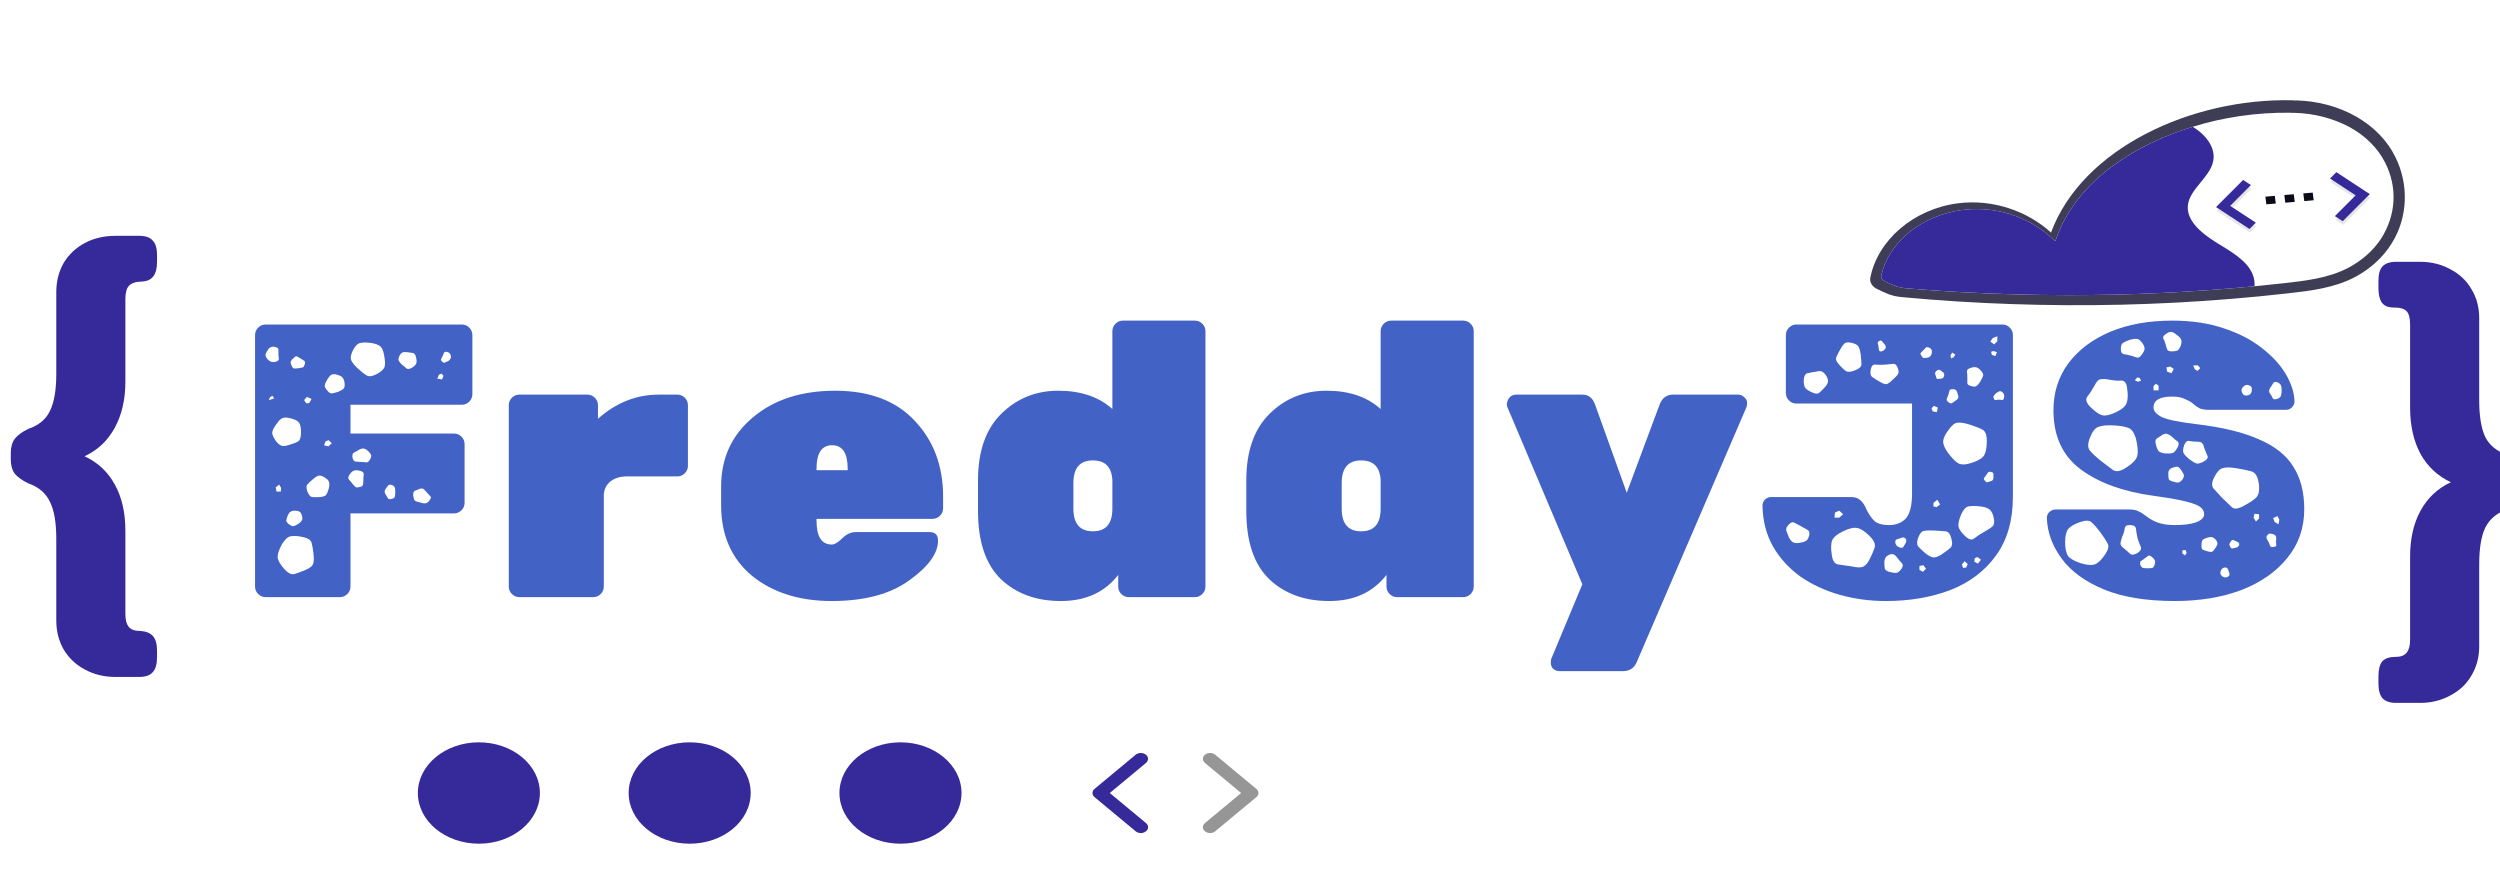 <svg width="113" height="40" viewBox="0 0 113 40" fill="none" xmlns="http://www.w3.org/2000/svg">
<g clip-path="url(#clip0_715_4148)">
<path d="M5.225 30.598C4.707 30.598 4.245 30.486 3.839 30.263C3.432 30.049 3.113 29.748 2.879 29.36C2.656 28.972 2.544 28.531 2.544 28.036V24.348C2.544 23.613 2.447 23.056 2.254 22.677C2.072 22.289 1.747 22.012 1.28 21.848C1.005 21.715 0.802 21.571 0.67 21.414C0.548 21.249 0.487 21.031 0.487 20.758V20.486C0.487 20.214 0.548 19.995 0.67 19.83C0.802 19.665 1.005 19.517 1.28 19.385C1.747 19.228 2.072 18.96 2.254 18.58C2.447 18.192 2.544 17.635 2.544 16.909V13.209C2.544 12.714 2.656 12.272 2.879 11.884C3.113 11.497 3.432 11.195 3.839 10.981C4.245 10.766 4.707 10.659 5.225 10.659H6.291C6.575 10.659 6.779 10.729 6.9 10.87C7.032 11.002 7.098 11.22 7.098 11.525V11.835C7.098 12.124 7.043 12.342 6.931 12.491C6.819 12.639 6.641 12.718 6.398 12.726H6.443C6.159 12.726 5.956 12.788 5.834 12.912C5.722 13.027 5.667 13.225 5.667 13.506V17.256C5.667 18.064 5.504 18.762 5.179 19.348C4.864 19.925 4.412 20.35 3.823 20.622C4.423 20.903 4.88 21.332 5.194 21.909C5.509 22.479 5.667 23.172 5.667 23.989V27.739C5.667 28.011 5.717 28.209 5.819 28.333C5.92 28.456 6.083 28.518 6.306 28.518H6.337C6.601 28.535 6.794 28.613 6.916 28.754C7.037 28.894 7.098 29.113 7.098 29.41V29.707C7.098 30.02 7.032 30.247 6.9 30.387C6.779 30.527 6.575 30.598 6.291 30.598H5.225Z" fill="#362999"/>
<path d="M108.313 31.771C108.028 31.771 107.82 31.701 107.688 31.561C107.566 31.421 107.505 31.194 107.505 30.88V30.583C107.505 30.269 107.561 30.042 107.673 29.902C107.795 29.762 107.993 29.692 108.267 29.692H108.282C108.516 29.692 108.683 29.626 108.785 29.494C108.886 29.37 108.937 29.176 108.937 28.912V25.162C108.937 24.345 109.095 23.652 109.409 23.083C109.724 22.505 110.181 22.076 110.78 21.796C110.191 21.523 109.734 21.099 109.409 20.521C109.095 19.935 108.937 19.238 108.937 18.429V14.679C108.937 14.39 108.886 14.188 108.785 14.073C108.683 13.957 108.49 13.899 108.206 13.899H108.176C107.942 13.899 107.769 13.825 107.658 13.677C107.556 13.528 107.505 13.305 107.505 13.008V12.699C107.505 12.394 107.566 12.175 107.688 12.043C107.82 11.903 108.028 11.833 108.313 11.833H109.379C109.887 11.833 110.344 11.944 110.75 12.167C111.166 12.381 111.486 12.682 111.709 13.07C111.943 13.45 112.06 13.887 112.06 14.382V18.083C112.06 18.809 112.151 19.366 112.334 19.754C112.527 20.133 112.857 20.401 113.324 20.558C113.598 20.69 113.796 20.839 113.918 21.003C114.05 21.169 114.116 21.387 114.116 21.66V21.932C114.116 22.204 114.05 22.423 113.918 22.588C113.796 22.744 113.598 22.889 113.324 23.021C112.857 23.186 112.527 23.462 112.334 23.85C112.151 24.23 112.06 24.787 112.06 25.521V29.209C112.06 29.704 111.943 30.146 111.709 30.534C111.486 30.921 111.166 31.222 110.75 31.437C110.344 31.66 109.887 31.771 109.379 31.771H108.313Z" fill="#362999"/>
<g filter="url(#filter0_d_715_4148)">
<path d="M103.778 6.213C103.423 5.472 102.806 4.833 102.007 4.375C101.207 3.917 100.258 3.66 99.28 3.638C99.258 3.637 99.238 3.642 99.217 3.643C99.188 3.638 99.159 3.635 99.13 3.633C94.566 3.52 89.61 5.804 88.206 9.612C87.141 8.64 85.573 8.087 83.998 8.289C81.989 8.548 80.369 9.957 80.037 11.658C80.02 11.76 80.041 11.863 80.099 11.955C80.157 12.047 80.248 12.122 80.36 12.17C80.741 12.356 81.001 12.486 81.446 12.528C82.282 12.606 83.12 12.672 83.959 12.725C85.596 12.828 87.236 12.884 88.878 12.894C92.21 12.915 95.539 12.739 98.84 12.367C99.939 12.244 100.998 12.122 101.955 11.619C102.657 11.239 103.225 10.717 103.602 10.104C104.342 8.934 104.385 7.443 103.778 6.213Z" fill="#3F3D56"/>
<path d="M103.307 6.449C102.976 5.793 102.413 5.232 101.688 4.838C100.935 4.438 100.06 4.216 99.161 4.199L99.107 4.203L99.057 4.2C99.04 4.198 99.024 4.196 99.007 4.195C97.504 4.179 96.012 4.394 94.609 4.831C91.91 5.661 89.464 7.29 88.529 9.66L88.396 10L88.098 9.739C87.115 8.885 85.751 8.454 84.416 8.568C84.349 8.574 84.283 8.581 84.216 8.589C82.369 8.823 80.855 10.048 80.533 11.57C80.527 11.623 80.541 11.677 80.575 11.723C80.608 11.77 80.658 11.806 80.719 11.828L80.741 11.839C81.094 12.001 81.307 12.099 81.679 12.132C82.491 12.201 83.315 12.259 84.129 12.304C85.706 12.391 87.32 12.437 88.923 12.44C91.758 12.445 94.591 12.311 97.406 12.038C97.818 11.999 98.229 11.956 98.639 11.911C99.694 11.794 100.691 11.683 101.592 11.231C102.236 10.9 102.763 10.438 103.122 9.891C103.46 9.363 103.652 8.781 103.684 8.187C103.716 7.592 103.587 6.999 103.307 6.449Z" fill="white"/>
<path d="M97.406 12.038C94.591 12.311 91.758 12.445 88.923 12.44C87.32 12.437 85.706 12.391 84.129 12.303C83.315 12.258 82.491 12.201 81.679 12.132C81.307 12.099 81.094 12.001 80.74 11.839L80.719 11.828C80.658 11.806 80.608 11.77 80.575 11.723C80.541 11.677 80.526 11.623 80.533 11.57C80.855 10.048 82.369 8.823 84.215 8.589C84.283 8.581 84.349 8.574 84.416 8.568C85.751 8.454 87.115 8.885 88.098 9.738L88.397 10L88.53 9.66C89.464 7.29 91.91 5.661 94.609 4.831C95.221 5.195 95.664 5.794 95.535 6.396C95.38 7.127 94.46 7.653 94.391 8.391C94.326 9.066 94.989 9.631 95.648 10.043C96.308 10.454 97.062 10.859 97.32 11.5C97.39 11.674 97.419 11.856 97.406 12.038Z" fill="#362999"/>
<path d="M101.058 9.033L101.997 8.093L100.838 7.333L101.125 7.047L102.636 8.039L101.411 9.264L101.058 9.033Z" fill="#E6E6E6"/>
<path d="M97.484 9.329L96.324 8.569L97.263 7.63L96.91 7.398L95.686 8.624L97.198 9.615L97.484 9.329Z" fill="#E6E6E6"/>
<path d="M101.037 8.868L101.976 7.929L100.817 7.169L101.103 6.882L102.615 7.874L101.39 9.1L101.037 8.868Z" fill="#362999"/>
<path d="M97.94 8.335L98.366 8.299L98.321 7.952L97.895 7.989L97.94 8.335ZM100.035 7.806L99.609 7.842L99.654 8.189L100.08 8.152L100.035 7.806ZM98.796 8.262L99.223 8.225L99.178 7.879L98.752 7.915L98.796 8.262Z" fill="#0A0A19"/>
<path d="M97.463 9.164L96.303 8.405L97.242 7.465L96.889 7.234L95.665 8.459L97.177 9.451L97.463 9.164Z" fill="#362999"/>
</g>
<g filter="url(#filter1_d_715_4148)">
<path d="M22.545 39.035C24.068 39.035 25.303 38.009 25.303 36.744C25.303 35.479 24.068 34.453 22.545 34.453C21.021 34.453 19.787 35.479 19.787 36.744C19.787 38.009 21.021 39.035 22.545 39.035Z" fill="#362999"/>
<path d="M32.073 39.035C33.596 39.035 34.831 38.009 34.831 36.744C34.831 35.479 33.596 34.453 32.073 34.453C30.55 34.453 29.315 35.479 29.315 36.744C29.315 38.009 30.55 39.035 32.073 39.035Z" fill="#362999"/>
<path d="M41.602 39.035C43.125 39.035 44.36 38.009 44.36 36.744C44.36 35.479 43.125 34.453 41.602 34.453C40.078 34.453 38.843 35.479 38.843 36.744C38.843 38.009 40.078 39.035 41.602 39.035Z" fill="#362999"/>
<path d="M52.467 38.555C52.423 38.555 52.38 38.548 52.34 38.534C52.3 38.52 52.264 38.5 52.233 38.475L50.372 36.929C50.313 36.88 50.279 36.813 50.279 36.744C50.279 36.675 50.313 36.608 50.372 36.559L52.233 35.013C52.294 34.964 52.376 34.935 52.462 34.935C52.548 34.935 52.631 34.962 52.693 35.011C52.754 35.059 52.789 35.126 52.791 35.196C52.792 35.266 52.759 35.333 52.7 35.384L51.062 36.744L52.7 38.104C52.745 38.142 52.775 38.189 52.787 38.24C52.799 38.291 52.792 38.344 52.767 38.392C52.742 38.44 52.701 38.481 52.647 38.51C52.593 38.539 52.531 38.555 52.467 38.555Z" fill="#362999"/>
<path d="M55.594 38.555C55.53 38.555 55.467 38.539 55.414 38.51C55.36 38.481 55.318 38.44 55.294 38.392C55.269 38.344 55.262 38.291 55.274 38.24C55.286 38.189 55.316 38.142 55.361 38.104L56.999 36.744L55.361 35.384C55.301 35.333 55.269 35.266 55.27 35.196C55.271 35.126 55.307 35.059 55.368 35.011C55.429 34.962 55.512 34.935 55.598 34.935C55.684 34.935 55.766 34.964 55.827 35.013L57.688 36.559C57.748 36.608 57.781 36.675 57.781 36.744C57.781 36.813 57.748 36.88 57.688 36.929L55.827 38.475C55.797 38.5 55.761 38.52 55.721 38.534C55.681 38.548 55.638 38.555 55.594 38.555Z" fill="#969696"/>
</g>
<path d="M12.005 26.99C11.876 26.99 11.764 26.943 11.67 26.849C11.576 26.755 11.529 26.644 11.529 26.515V15.144C11.529 15.014 11.576 14.903 11.67 14.809C11.764 14.715 11.876 14.668 12.005 14.668H20.876C21.005 14.668 21.117 14.715 21.21 14.809C21.304 14.903 21.351 15.014 21.351 15.144V17.819C21.351 17.948 21.304 18.06 21.21 18.154C21.117 18.247 21.005 18.294 20.876 18.294H15.842V19.597H20.524C20.653 19.597 20.765 19.644 20.858 19.738C20.952 19.832 20.999 19.943 20.999 20.072V22.73C20.999 22.859 20.952 22.971 20.858 23.064C20.765 23.158 20.653 23.205 20.524 23.205H15.842V26.515C15.842 26.644 15.795 26.755 15.701 26.849C15.607 26.943 15.496 26.99 15.367 26.99H12.005ZM16.722 15.496C16.511 15.472 16.352 15.478 16.247 15.513C16.141 15.548 16.041 15.66 15.947 15.848C15.854 16.035 15.83 16.182 15.877 16.288C15.924 16.393 16.024 16.517 16.176 16.657C16.341 16.81 16.476 16.916 16.581 16.974C16.687 17.033 16.839 17.009 17.039 16.904C17.25 16.786 17.367 16.669 17.391 16.552C17.414 16.434 17.403 16.258 17.356 16.024C17.32 15.824 17.256 15.695 17.162 15.636C17.068 15.566 16.921 15.519 16.722 15.496ZM12.585 15.989C12.585 15.906 12.585 15.842 12.585 15.795C12.585 15.748 12.544 15.713 12.462 15.689C12.31 15.642 12.192 15.683 12.11 15.812C12.052 15.895 12.016 15.965 12.005 16.024C11.993 16.071 12.016 16.135 12.075 16.217C12.192 16.358 12.333 16.399 12.498 16.34C12.58 16.305 12.615 16.258 12.603 16.2C12.591 16.141 12.585 16.071 12.585 15.989ZM20.172 15.9C20.113 15.9 20.078 15.918 20.066 15.953C20.055 15.989 20.037 16.03 20.014 16.076C19.99 16.135 19.967 16.182 19.943 16.217C19.92 16.253 19.931 16.294 19.978 16.34C20.025 16.387 20.066 16.405 20.102 16.393C20.137 16.37 20.19 16.346 20.26 16.323C20.354 16.253 20.395 16.176 20.383 16.094C20.36 15.977 20.289 15.912 20.172 15.9ZM18.799 16.129C18.776 16.024 18.729 15.965 18.658 15.953C18.599 15.941 18.512 15.93 18.394 15.918C18.3 15.906 18.23 15.912 18.183 15.936C18.136 15.959 18.089 16.018 18.042 16.112C18.007 16.194 18.001 16.258 18.024 16.305C18.048 16.352 18.095 16.411 18.165 16.481C18.259 16.552 18.33 16.61 18.377 16.657C18.435 16.693 18.517 16.681 18.623 16.622C18.729 16.552 18.793 16.487 18.817 16.428C18.84 16.358 18.834 16.258 18.799 16.129ZM13.606 16.217C13.536 16.17 13.477 16.135 13.43 16.112C13.395 16.088 13.348 16.106 13.29 16.165C13.219 16.223 13.172 16.276 13.149 16.323C13.125 16.37 13.137 16.44 13.184 16.534C13.219 16.616 13.26 16.657 13.307 16.657C13.366 16.657 13.436 16.651 13.518 16.64C13.601 16.628 13.659 16.616 13.694 16.605C13.73 16.581 13.759 16.528 13.782 16.446C13.794 16.376 13.782 16.329 13.747 16.305C13.712 16.282 13.665 16.253 13.606 16.217ZM20.049 16.992L19.961 16.886L19.837 16.939L19.767 17.115L19.978 17.15L20.049 16.992ZM15.243 16.939C15.126 16.904 15.038 16.904 14.979 16.939C14.921 16.974 14.862 17.039 14.803 17.133C14.733 17.25 14.692 17.344 14.68 17.414C14.668 17.473 14.704 17.549 14.786 17.643C14.856 17.737 14.927 17.784 14.997 17.784C15.067 17.772 15.161 17.749 15.279 17.713C15.384 17.666 15.46 17.625 15.507 17.59C15.566 17.543 15.59 17.461 15.578 17.344C15.566 17.215 15.537 17.127 15.49 17.08C15.455 17.021 15.373 16.974 15.243 16.939ZM12.321 17.89L12.216 17.942L12.145 18.083L12.392 18.013L12.321 17.89ZM14.082 18.03L13.87 17.942L13.747 18.083L13.835 18.224H13.976L14.082 18.03ZM13.606 19.544C13.606 19.356 13.583 19.221 13.536 19.139C13.489 19.045 13.378 18.975 13.202 18.928C13.014 18.869 12.873 18.858 12.779 18.893C12.685 18.928 12.585 19.028 12.48 19.192C12.363 19.345 12.304 19.474 12.304 19.579C12.316 19.673 12.374 19.796 12.48 19.949C12.597 20.09 12.703 20.16 12.797 20.16C12.891 20.16 13.02 20.131 13.184 20.072C13.348 20.025 13.46 19.972 13.518 19.914C13.577 19.843 13.606 19.72 13.606 19.544ZM14.856 19.896L14.715 19.949L14.645 20.125L14.838 20.178L14.997 20.037L14.856 19.896ZM16.599 20.354C16.493 20.26 16.376 20.248 16.247 20.319C16.141 20.377 16.059 20.424 16 20.459C15.942 20.483 15.918 20.553 15.93 20.671C15.953 20.788 16 20.852 16.071 20.864C16.141 20.864 16.235 20.87 16.352 20.882C16.458 20.894 16.534 20.899 16.581 20.899C16.64 20.888 16.693 20.835 16.74 20.741C16.787 20.647 16.792 20.577 16.757 20.53C16.734 20.483 16.681 20.424 16.599 20.354ZM16.423 21.709C16.423 21.604 16.429 21.515 16.44 21.445C16.452 21.375 16.405 21.322 16.299 21.287C16.182 21.252 16.088 21.246 16.018 21.269C15.947 21.281 15.877 21.34 15.807 21.445C15.736 21.539 15.725 21.615 15.771 21.674C15.818 21.721 15.877 21.791 15.947 21.885C16.006 21.956 16.053 22.003 16.088 22.026C16.135 22.038 16.2 22.032 16.282 22.008C16.364 21.985 16.405 21.95 16.405 21.903C16.417 21.856 16.423 21.791 16.423 21.709ZM14.68 21.586C14.575 21.515 14.486 21.486 14.416 21.498C14.346 21.51 14.258 21.562 14.152 21.656C14.035 21.75 13.947 21.832 13.888 21.903C13.841 21.961 13.841 22.061 13.888 22.202C13.947 22.355 14.017 22.443 14.099 22.466C14.193 22.478 14.316 22.478 14.469 22.466C14.598 22.454 14.686 22.425 14.733 22.378C14.78 22.319 14.821 22.226 14.856 22.096C14.891 21.967 14.897 21.868 14.874 21.797C14.862 21.727 14.797 21.656 14.68 21.586ZM12.709 22.061L12.621 21.903L12.462 22.026L12.498 22.22H12.691L12.709 22.061ZM17.708 21.92C17.637 21.897 17.584 21.903 17.549 21.938C17.526 21.973 17.491 22.02 17.444 22.079C17.373 22.161 17.367 22.249 17.426 22.343C17.473 22.413 17.508 22.472 17.532 22.519C17.555 22.566 17.608 22.578 17.69 22.554C17.784 22.531 17.837 22.495 17.849 22.448C17.86 22.401 17.866 22.331 17.866 22.237C17.866 22.143 17.86 22.079 17.849 22.044C17.837 21.997 17.79 21.956 17.708 21.92ZM19.257 22.22C19.21 22.161 19.169 22.12 19.133 22.096C19.098 22.073 19.045 22.073 18.975 22.096C18.881 22.132 18.805 22.161 18.746 22.184C18.699 22.208 18.676 22.272 18.676 22.378C18.688 22.495 18.711 22.578 18.746 22.625C18.793 22.66 18.875 22.689 18.993 22.712C19.098 22.748 19.18 22.759 19.239 22.748C19.309 22.736 19.374 22.683 19.433 22.589C19.491 22.507 19.491 22.448 19.433 22.413C19.386 22.366 19.327 22.302 19.257 22.22ZM13.642 23.293C13.618 23.2 13.577 23.141 13.518 23.117C13.471 23.094 13.401 23.082 13.307 23.082C13.166 23.082 13.067 23.152 13.008 23.293C12.973 23.387 12.949 23.463 12.938 23.522C12.938 23.569 12.979 23.628 13.061 23.698C13.143 23.757 13.207 23.786 13.254 23.786C13.313 23.774 13.389 23.739 13.483 23.681C13.565 23.622 13.618 23.569 13.642 23.522C13.677 23.475 13.677 23.399 13.642 23.293ZM14.17 25.036C14.146 24.813 14.117 24.643 14.082 24.526C14.046 24.408 13.923 24.326 13.712 24.279C13.454 24.22 13.254 24.209 13.114 24.244C12.985 24.279 12.855 24.408 12.726 24.631C12.597 24.878 12.539 25.071 12.55 25.212C12.574 25.353 12.674 25.523 12.85 25.722C13.014 25.898 13.161 25.975 13.29 25.951C13.419 25.916 13.595 25.852 13.818 25.758C14.005 25.675 14.117 25.587 14.152 25.494C14.187 25.388 14.193 25.235 14.17 25.036Z" fill="#4262C5"/>
<path d="M27.028 18.312V18.928C27.849 18.201 28.764 17.837 29.774 17.837H30.619C30.748 17.837 30.859 17.884 30.953 17.977C31.047 18.071 31.094 18.183 31.094 18.312V21.058C31.094 21.187 31.047 21.298 30.953 21.392C30.859 21.486 30.748 21.533 30.619 21.533H28.348C28.031 21.533 27.779 21.609 27.591 21.762C27.415 21.903 27.315 22.096 27.292 22.343V26.515C27.292 26.644 27.245 26.755 27.151 26.849C27.057 26.943 26.945 26.99 26.816 26.99H23.472C23.343 26.99 23.232 26.943 23.138 26.849C23.044 26.755 22.997 26.644 22.997 26.515V18.312C22.997 18.183 23.044 18.071 23.138 17.977C23.232 17.884 23.343 17.837 23.472 17.837H26.552C26.681 17.837 26.793 17.884 26.887 17.977C26.981 18.071 27.028 18.183 27.028 18.312Z" fill="#4262C5"/>
<path d="M42.153 23.452H36.907V23.54C36.907 24.256 37.136 24.613 37.594 24.613C37.723 24.613 37.881 24.52 38.069 24.332C38.257 24.144 38.462 24.05 38.685 24.05H42.012C42.27 24.05 42.399 24.179 42.399 24.438C42.399 25.012 41.965 25.611 41.096 26.233C40.24 26.855 39.072 27.166 37.594 27.166C36.127 27.166 34.924 26.784 33.985 26.022C33.058 25.247 32.595 24.185 32.595 22.836V21.991C32.595 20.712 33.07 19.673 34.02 18.875C34.971 18.066 36.215 17.661 37.752 17.661C39.301 17.661 40.498 18.113 41.343 19.016C42.2 19.92 42.628 21.064 42.628 22.448V22.977C42.628 23.106 42.581 23.217 42.487 23.311C42.393 23.405 42.282 23.452 42.153 23.452ZM38.315 21.181C38.315 20.477 38.081 20.125 37.611 20.125C37.142 20.125 36.907 20.477 36.907 21.181V21.252H38.315V21.181Z" fill="#4262C5"/>
<path d="M44.206 23.1V21.709C44.206 20.395 44.558 19.392 45.262 18.699C45.966 18.007 46.823 17.661 47.832 17.661C48.853 17.661 49.668 17.936 50.279 18.488V14.968C50.279 14.838 50.325 14.727 50.419 14.633C50.513 14.539 50.625 14.492 50.754 14.492H54.01C54.139 14.492 54.251 14.539 54.345 14.633C54.438 14.727 54.486 14.838 54.486 14.968V26.515C54.486 26.644 54.438 26.755 54.345 26.849C54.251 26.943 54.139 26.99 54.01 26.99H51.018C50.889 26.99 50.777 26.943 50.683 26.849C50.59 26.755 50.543 26.644 50.543 26.515V25.986C49.932 26.773 49.07 27.166 47.955 27.166C46.84 27.166 45.937 26.837 45.244 26.18C44.552 25.511 44.206 24.484 44.206 23.1ZM50.279 22.994V21.692C50.243 21.105 49.95 20.811 49.398 20.811C48.812 20.811 48.518 21.152 48.518 21.832V22.994C48.518 23.675 48.812 24.015 49.398 24.015C49.985 24.015 50.279 23.675 50.279 22.994Z" fill="#4262C5"/>
<path d="M56.333 23.1V21.709C56.333 20.395 56.685 19.392 57.389 18.699C58.093 18.007 58.95 17.661 59.959 17.661C60.98 17.661 61.795 17.936 62.405 18.488V14.968C62.405 14.838 62.452 14.727 62.546 14.633C62.64 14.539 62.752 14.492 62.881 14.492H66.137C66.266 14.492 66.378 14.539 66.472 14.633C66.565 14.727 66.612 14.838 66.612 14.968V26.515C66.612 26.644 66.565 26.755 66.472 26.849C66.378 26.943 66.266 26.99 66.137 26.99H63.145C63.016 26.99 62.904 26.943 62.81 26.849C62.716 26.755 62.669 26.644 62.669 26.515V25.986C62.059 26.773 61.197 27.166 60.082 27.166C58.967 27.166 58.064 26.837 57.371 26.18C56.679 25.511 56.333 24.484 56.333 23.1ZM62.405 22.994V21.692C62.37 21.105 62.077 20.811 61.525 20.811C60.939 20.811 60.645 21.152 60.645 21.832V22.994C60.645 23.675 60.939 24.015 61.525 24.015C62.112 24.015 62.405 23.675 62.405 22.994Z" fill="#4262C5"/>
<path d="M68.548 17.837H71.522C71.792 17.837 71.98 17.977 72.086 18.259L73.529 22.272L75.025 18.259C75.142 17.977 75.342 17.837 75.624 17.837H78.563C78.669 17.837 78.763 17.878 78.845 17.96C78.927 18.03 78.968 18.107 78.968 18.189C78.968 18.271 78.962 18.335 78.95 18.382L73.987 29.912C73.869 30.193 73.664 30.334 73.371 30.334H70.484C70.378 30.334 70.284 30.299 70.202 30.229C70.132 30.158 70.097 30.07 70.097 29.965C70.097 29.871 70.102 29.812 70.114 29.788L71.522 26.409L68.125 18.382C68.113 18.347 68.108 18.306 68.108 18.259C68.154 17.977 68.301 17.837 68.548 17.837Z" fill="#4262C5"/>
<path d="M85.245 27.166C84.517 27.166 83.819 27.072 83.15 26.884C82.493 26.696 81.9 26.421 81.372 26.057C80.856 25.681 80.445 25.23 80.14 24.701C79.835 24.162 79.677 23.546 79.665 22.853C79.665 22.748 79.7 22.66 79.771 22.589C79.853 22.507 79.947 22.466 80.052 22.466H83.643C83.843 22.466 83.989 22.513 84.083 22.607C84.189 22.689 84.283 22.83 84.365 23.029C84.482 23.264 84.605 23.44 84.734 23.557C84.875 23.675 85.092 23.733 85.386 23.733C85.703 23.733 85.955 23.634 86.143 23.434C86.33 23.223 86.424 22.847 86.424 22.308V18.241H81.196C81.067 18.241 80.956 18.195 80.862 18.101C80.768 18.007 80.721 17.895 80.721 17.766V15.144C80.721 15.014 80.768 14.903 80.862 14.809C80.956 14.715 81.067 14.668 81.196 14.668H90.508C90.637 14.668 90.748 14.715 90.842 14.809C90.936 14.903 90.983 15.014 90.983 15.144V22.448C90.983 23.528 90.725 24.42 90.209 25.124C89.704 25.816 89.018 26.333 88.149 26.673C87.281 27.002 86.313 27.166 85.245 27.166ZM90.279 15.196L90.068 15.284L89.962 15.443L90.138 15.566L90.279 15.425V15.196ZM85.174 15.548C85.127 15.502 85.092 15.46 85.069 15.425C85.045 15.39 85.004 15.384 84.946 15.408C84.887 15.443 84.864 15.478 84.875 15.513C84.887 15.548 84.899 15.601 84.91 15.672C84.922 15.73 84.928 15.777 84.928 15.812C84.928 15.848 84.951 15.871 84.998 15.883C85.081 15.895 85.157 15.848 85.227 15.742C85.251 15.683 85.233 15.619 85.174 15.548ZM84.101 16.006C84.077 15.842 84.042 15.725 83.995 15.654C83.948 15.584 83.848 15.531 83.696 15.496C83.543 15.46 83.432 15.472 83.362 15.531C83.303 15.589 83.238 15.683 83.168 15.812C83.086 15.965 83.027 16.082 82.992 16.165C82.968 16.247 83.009 16.346 83.115 16.464C83.244 16.616 83.356 16.722 83.45 16.781C83.543 16.828 83.684 16.81 83.872 16.728C84.048 16.657 84.136 16.569 84.136 16.464C84.136 16.346 84.124 16.194 84.101 16.006ZM87.181 15.707C87.122 15.683 87.081 15.683 87.058 15.707C87.034 15.73 86.999 15.765 86.952 15.812C86.905 15.859 86.864 15.9 86.829 15.936C86.794 15.971 86.8 16.018 86.847 16.076C86.882 16.147 86.923 16.182 86.97 16.182C87.017 16.182 87.076 16.176 87.146 16.165C87.251 16.129 87.31 16.053 87.322 15.936C87.334 15.818 87.287 15.742 87.181 15.707ZM90.261 15.918L90.103 15.865L89.997 15.9L90.033 16.041L90.191 16.094L90.261 15.918ZM88.378 16.024L88.237 15.936L88.167 16.059L88.184 16.2L88.308 16.147L88.378 16.024ZM85.773 16.622C85.726 16.493 85.656 16.434 85.562 16.446C85.48 16.458 85.362 16.47 85.21 16.481C85.045 16.493 84.905 16.493 84.787 16.481C84.67 16.458 84.594 16.528 84.558 16.693C84.523 16.869 84.547 16.986 84.629 17.045C84.711 17.103 84.834 17.18 84.998 17.273C85.116 17.344 85.21 17.373 85.28 17.361C85.35 17.338 85.433 17.279 85.526 17.185C85.644 17.08 85.726 16.998 85.773 16.939C85.832 16.869 85.832 16.763 85.773 16.622ZM89.557 16.781C89.475 16.675 89.399 16.616 89.329 16.605C89.258 16.581 89.164 16.593 89.047 16.64C88.941 16.675 88.894 16.728 88.906 16.798C88.918 16.869 88.924 16.962 88.924 17.08C88.924 17.185 88.924 17.268 88.924 17.326C88.935 17.385 88.994 17.426 89.1 17.45C89.205 17.485 89.282 17.485 89.329 17.45C89.387 17.414 89.446 17.35 89.505 17.256C89.563 17.15 89.604 17.068 89.628 17.009C89.663 16.951 89.639 16.875 89.557 16.781ZM87.832 16.833C87.774 16.786 87.727 16.751 87.692 16.728C87.656 16.704 87.609 16.71 87.551 16.745C87.492 16.792 87.463 16.839 87.463 16.886C87.475 16.921 87.492 16.974 87.516 17.045C87.527 17.103 87.551 17.133 87.586 17.133C87.621 17.121 87.668 17.115 87.727 17.115C87.797 17.115 87.844 17.08 87.868 17.009C87.891 16.927 87.879 16.869 87.832 16.833ZM82.552 16.992C82.481 16.886 82.417 16.822 82.358 16.798C82.299 16.763 82.212 16.763 82.094 16.798C81.93 16.822 81.801 16.845 81.707 16.869C81.613 16.88 81.554 16.968 81.531 17.133C81.519 17.32 81.543 17.455 81.601 17.538C81.66 17.608 81.771 17.678 81.936 17.749C82.076 17.807 82.176 17.807 82.235 17.749C82.305 17.69 82.393 17.602 82.499 17.485C82.581 17.391 82.622 17.314 82.622 17.256C82.634 17.185 82.61 17.097 82.552 16.992ZM88.255 17.59C88.173 17.59 88.126 17.614 88.114 17.661C88.102 17.708 88.085 17.772 88.061 17.854C88.026 17.936 88.002 18.001 87.991 18.048C87.979 18.083 88.002 18.124 88.061 18.171C88.132 18.23 88.184 18.247 88.22 18.224C88.267 18.201 88.319 18.165 88.378 18.118C88.448 18.071 88.49 18.036 88.501 18.013C88.525 17.977 88.525 17.925 88.501 17.854C88.478 17.76 88.454 17.696 88.431 17.661C88.407 17.614 88.349 17.59 88.255 17.59ZM90.49 17.713C90.432 17.678 90.385 17.672 90.35 17.696C90.326 17.708 90.285 17.731 90.226 17.766C90.179 17.813 90.144 17.854 90.121 17.89C90.097 17.913 90.097 17.954 90.121 18.013C90.144 18.071 90.173 18.095 90.209 18.083C90.244 18.071 90.291 18.066 90.35 18.066C90.408 18.066 90.455 18.071 90.49 18.083C90.537 18.083 90.567 18.054 90.578 17.995C90.614 17.878 90.584 17.784 90.49 17.713ZM87.586 18.418L87.41 18.347L87.304 18.453L87.357 18.594L87.551 18.629L87.586 18.418ZM89.804 19.914C89.804 19.656 89.739 19.491 89.61 19.421C89.481 19.351 89.287 19.274 89.029 19.192C88.806 19.122 88.63 19.092 88.501 19.104C88.372 19.104 88.237 19.204 88.096 19.403C87.932 19.614 87.844 19.791 87.832 19.931C87.821 20.072 87.891 20.248 88.044 20.459C88.22 20.694 88.372 20.852 88.501 20.935C88.642 21.017 88.853 21.011 89.135 20.917C89.417 20.823 89.598 20.712 89.681 20.583C89.763 20.442 89.804 20.219 89.804 19.914ZM90.015 21.34C89.956 21.316 89.909 21.316 89.874 21.34C89.851 21.363 89.821 21.404 89.786 21.463C89.739 21.521 89.704 21.568 89.681 21.604C89.657 21.627 89.669 21.668 89.716 21.727C89.763 21.785 89.804 21.809 89.839 21.797C89.886 21.785 89.939 21.768 89.997 21.744C90.068 21.733 90.103 21.674 90.103 21.568C90.103 21.51 90.103 21.463 90.103 21.427C90.103 21.381 90.074 21.351 90.015 21.34ZM87.692 22.8L87.568 22.589L87.392 22.73V22.889L87.533 22.924L87.692 22.8ZM89.505 22.889C89.282 22.865 89.106 22.865 88.977 22.889C88.859 22.912 88.754 23.023 88.66 23.223C88.554 23.458 88.507 23.645 88.519 23.786C88.542 23.915 88.648 24.068 88.836 24.244C89 24.396 89.135 24.426 89.24 24.332C89.358 24.238 89.51 24.138 89.698 24.033C89.862 23.939 89.98 23.863 90.05 23.804C90.132 23.733 90.156 23.61 90.121 23.434C90.085 23.235 90.021 23.1 89.927 23.029C89.845 22.959 89.704 22.912 89.505 22.889ZM83.309 23.241L83.133 23.082L82.939 23.17L82.921 23.399H83.133L83.309 23.241ZM81.408 23.786C81.29 23.727 81.191 23.675 81.108 23.628C81.038 23.581 80.956 23.604 80.862 23.698C80.756 23.804 80.715 23.898 80.739 23.98C80.762 24.05 80.803 24.156 80.862 24.297C80.921 24.402 80.979 24.473 81.038 24.508C81.097 24.543 81.185 24.555 81.302 24.543C81.455 24.52 81.56 24.49 81.619 24.455C81.689 24.42 81.742 24.332 81.777 24.191C81.801 24.062 81.771 23.98 81.689 23.945C81.619 23.909 81.525 23.857 81.408 23.786ZM84.523 24.244C84.312 24.033 84.13 23.909 83.978 23.874C83.825 23.827 83.614 23.868 83.344 23.997C83.062 24.127 82.886 24.267 82.816 24.42C82.757 24.561 82.751 24.784 82.798 25.089C82.833 25.347 82.927 25.488 83.08 25.511C83.232 25.535 83.432 25.564 83.678 25.599C83.889 25.646 84.048 25.658 84.153 25.634C84.271 25.611 84.382 25.505 84.488 25.318C84.605 25.083 84.688 24.895 84.734 24.754C84.781 24.613 84.711 24.443 84.523 24.244ZM87.445 23.98C87.246 23.968 87.087 23.974 86.97 23.997C86.864 24.009 86.776 24.109 86.706 24.297C86.635 24.473 86.635 24.608 86.706 24.701C86.776 24.784 86.888 24.889 87.04 25.018C87.181 25.124 87.293 25.183 87.375 25.194C87.469 25.206 87.592 25.165 87.744 25.071C87.92 24.954 88.055 24.854 88.149 24.772C88.243 24.69 88.261 24.549 88.202 24.349C88.155 24.138 88.067 24.027 87.938 24.015C87.821 24.003 87.656 23.991 87.445 23.98ZM86.125 24.332C86.078 24.297 86.037 24.285 86.002 24.297C85.978 24.297 85.937 24.308 85.879 24.332C85.82 24.355 85.767 24.373 85.72 24.385C85.685 24.396 85.667 24.438 85.667 24.508C85.679 24.637 85.755 24.719 85.896 24.754C85.955 24.766 85.996 24.76 86.019 24.737C86.043 24.701 86.072 24.655 86.107 24.596C86.178 24.49 86.184 24.402 86.125 24.332ZM85.773 25.23C85.714 25.147 85.662 25.095 85.615 25.071C85.568 25.036 85.497 25.036 85.403 25.071C85.251 25.13 85.174 25.241 85.174 25.406C85.174 25.535 85.18 25.634 85.192 25.705C85.216 25.764 85.28 25.81 85.386 25.846C85.526 25.881 85.632 25.898 85.703 25.898C85.785 25.887 85.867 25.822 85.949 25.705C86.019 25.599 86.025 25.517 85.967 25.458C85.908 25.4 85.843 25.323 85.773 25.23ZM89.381 25.177L89.258 25.23L89.24 25.388L89.399 25.476L89.54 25.3L89.381 25.177ZM88.941 25.494L88.8 25.37L88.677 25.511L88.73 25.67L88.871 25.652L88.941 25.494ZM86.935 25.546L86.759 25.582V25.758L86.917 25.846L87.058 25.705L86.935 25.546Z" fill="#4262C5"/>
<path d="M98.308 27.166C97.006 27.166 95.932 26.99 95.087 26.638C94.242 26.286 93.608 25.822 93.186 25.247C92.764 24.672 92.541 24.062 92.517 23.416C92.517 23.311 92.552 23.223 92.623 23.152C92.705 23.07 92.799 23.029 92.904 23.029H96.249C96.436 23.029 96.577 23.059 96.671 23.117C96.777 23.164 96.888 23.235 97.006 23.328C97.17 23.458 97.352 23.557 97.551 23.628C97.763 23.698 98.015 23.733 98.308 23.733C98.707 23.733 99.024 23.692 99.259 23.61C99.505 23.516 99.628 23.393 99.628 23.241C99.628 23.029 99.464 22.871 99.135 22.765C98.819 22.648 98.226 22.531 97.358 22.413C95.973 22.226 94.87 21.826 94.049 21.216C93.227 20.606 92.816 19.714 92.816 18.541C92.816 17.743 93.039 17.039 93.485 16.428C93.943 15.818 94.571 15.343 95.369 15.003C96.178 14.662 97.117 14.492 98.185 14.492C99.065 14.492 99.845 14.61 100.526 14.844C101.207 15.067 101.782 15.367 102.251 15.742C102.72 16.106 103.078 16.499 103.325 16.921C103.571 17.344 103.7 17.749 103.712 18.136C103.712 18.241 103.671 18.335 103.589 18.418C103.518 18.488 103.436 18.523 103.342 18.523H99.822C99.658 18.523 99.523 18.5 99.417 18.453C99.323 18.406 99.224 18.335 99.118 18.241C99.059 18.183 98.948 18.118 98.784 18.048C98.631 17.966 98.431 17.925 98.185 17.925C97.622 17.925 97.34 18.089 97.34 18.418C97.34 18.582 97.469 18.729 97.727 18.858C97.986 18.975 98.508 19.081 99.294 19.174C100.467 19.315 101.406 19.544 102.11 19.861C102.826 20.166 103.342 20.577 103.659 21.093C103.988 21.609 104.152 22.249 104.152 23.012C104.152 23.868 103.894 24.608 103.378 25.23C102.873 25.852 102.181 26.333 101.301 26.673C100.42 27.002 99.423 27.166 98.308 27.166ZM98.396 15.144C98.302 15.061 98.22 15.014 98.15 15.003C98.079 14.991 97.991 15.026 97.886 15.108C97.792 15.167 97.757 15.232 97.78 15.302C97.815 15.361 97.85 15.449 97.886 15.566C97.909 15.66 97.933 15.736 97.956 15.795C97.98 15.854 98.044 15.883 98.15 15.883C98.267 15.883 98.355 15.871 98.414 15.848C98.472 15.812 98.525 15.736 98.572 15.619C98.607 15.502 98.613 15.414 98.59 15.355C98.566 15.284 98.502 15.214 98.396 15.144ZM96.812 15.478C96.73 15.372 96.654 15.32 96.583 15.32C96.513 15.308 96.413 15.32 96.284 15.355C96.143 15.402 96.037 15.449 95.967 15.496C95.897 15.531 95.862 15.625 95.862 15.777C95.862 15.906 95.903 15.983 95.985 16.006C96.079 16.018 96.19 16.041 96.319 16.076C96.436 16.112 96.53 16.141 96.601 16.165C96.671 16.176 96.742 16.129 96.812 16.024C96.894 15.918 96.935 15.83 96.935 15.76C96.935 15.678 96.894 15.584 96.812 15.478ZM99.347 16.517H99.135L99.206 16.693L99.329 16.763L99.452 16.64L99.347 16.517ZM98.255 16.675L98.097 16.569L97.921 16.605L97.956 16.798L98.15 16.869L98.255 16.675ZM96.706 17.08L96.601 17.062L96.495 17.185L96.636 17.256L96.777 17.203L96.706 17.08ZM95.281 17.15C95.128 17.127 95.005 17.127 94.911 17.15C94.829 17.174 94.753 17.262 94.682 17.414C94.565 17.625 94.453 17.796 94.348 17.925C94.254 18.042 94.295 18.195 94.471 18.382C94.682 18.594 94.864 18.723 95.017 18.77C95.169 18.805 95.38 18.758 95.65 18.629C95.92 18.5 96.079 18.359 96.126 18.206C96.184 18.054 96.19 17.831 96.143 17.538C96.12 17.303 96.026 17.191 95.862 17.203C95.709 17.215 95.515 17.197 95.281 17.15ZM103.131 17.643C103.131 17.538 103.119 17.461 103.096 17.414C103.072 17.356 103.014 17.309 102.92 17.273C102.826 17.25 102.767 17.268 102.744 17.326C102.72 17.373 102.679 17.438 102.621 17.52C102.55 17.625 102.544 17.713 102.603 17.784C102.662 17.866 102.703 17.936 102.726 17.995C102.762 18.054 102.826 18.066 102.92 18.03C103.026 17.995 103.084 17.948 103.096 17.89C103.119 17.831 103.131 17.749 103.131 17.643ZM97.569 17.432L97.446 17.344L97.34 17.45V17.643H97.569V17.432ZM101.688 17.432C101.582 17.373 101.482 17.391 101.389 17.485C101.306 17.567 101.295 17.661 101.353 17.766C101.389 17.86 101.471 17.895 101.6 17.872C101.694 17.848 101.752 17.79 101.776 17.696C101.788 17.625 101.788 17.573 101.776 17.538C101.776 17.491 101.746 17.455 101.688 17.432ZM96.548 19.843C96.466 19.55 96.343 19.38 96.178 19.333C96.026 19.274 95.797 19.239 95.492 19.227C95.198 19.215 94.981 19.239 94.841 19.298C94.7 19.345 94.577 19.503 94.471 19.773C94.365 20.031 94.359 20.225 94.453 20.354C94.547 20.471 94.7 20.618 94.911 20.794C95.157 20.982 95.351 21.128 95.492 21.234C95.633 21.34 95.832 21.31 96.09 21.146C96.384 20.958 96.554 20.782 96.601 20.618C96.648 20.442 96.63 20.184 96.548 19.843ZM98.15 19.72C98.068 19.661 98.003 19.626 97.956 19.614C97.909 19.591 97.839 19.603 97.745 19.65C97.639 19.72 97.551 19.779 97.481 19.826C97.422 19.873 97.41 19.961 97.446 20.09C97.481 20.231 97.522 20.33 97.569 20.389C97.628 20.448 97.733 20.483 97.886 20.495C98.05 20.506 98.167 20.495 98.238 20.459C98.308 20.413 98.379 20.319 98.449 20.178C98.496 20.06 98.478 19.978 98.396 19.931C98.326 19.884 98.244 19.814 98.15 19.72ZM99.628 20.231C99.605 20.125 99.57 20.055 99.523 20.019C99.487 19.984 99.423 19.966 99.329 19.966C99.177 19.966 99.053 19.955 98.96 19.931C98.866 19.908 98.789 19.966 98.731 20.107C98.672 20.272 98.66 20.395 98.695 20.477C98.742 20.559 98.83 20.653 98.96 20.759C99.1 20.864 99.212 20.929 99.294 20.952C99.388 20.964 99.511 20.923 99.664 20.829C99.781 20.747 99.816 20.665 99.769 20.583C99.722 20.489 99.675 20.371 99.628 20.231ZM98.555 21.199C98.496 21.128 98.443 21.093 98.396 21.093C98.349 21.093 98.279 21.111 98.185 21.146C98.056 21.193 97.997 21.287 98.009 21.427C98.009 21.521 98.015 21.598 98.027 21.656C98.05 21.703 98.109 21.738 98.203 21.762C98.308 21.797 98.39 21.815 98.449 21.815C98.519 21.803 98.59 21.75 98.66 21.656C98.719 21.551 98.731 21.474 98.695 21.427C98.672 21.369 98.625 21.293 98.555 21.199ZM102.093 21.832C102.046 21.527 101.934 21.351 101.758 21.304C101.594 21.257 101.365 21.21 101.072 21.163C100.802 21.116 100.596 21.116 100.456 21.163C100.327 21.199 100.203 21.334 100.086 21.568C99.969 21.791 99.957 21.961 100.051 22.079C100.145 22.184 100.274 22.325 100.438 22.501C100.626 22.677 100.772 22.818 100.878 22.924C100.984 23.018 101.148 23.006 101.371 22.889C101.664 22.736 101.87 22.601 101.987 22.484C102.104 22.355 102.14 22.137 102.093 21.832ZM102.11 23.241L101.899 23.223L101.864 23.399L101.969 23.575L102.11 23.434V23.241ZM103.026 23.487L102.938 23.328L102.744 23.416L102.814 23.593L102.99 23.698L103.026 23.487ZM94.929 24.05C94.776 23.851 94.647 23.704 94.541 23.61C94.448 23.516 94.277 23.51 94.031 23.593C93.761 23.686 93.579 23.792 93.485 23.909C93.391 24.027 93.344 24.226 93.344 24.508C93.344 24.801 93.391 25.012 93.485 25.142C93.579 25.259 93.767 25.364 94.049 25.458C94.33 25.541 94.541 25.558 94.682 25.511C94.835 25.453 94.993 25.3 95.157 25.053C95.298 24.842 95.334 24.678 95.263 24.561C95.193 24.432 95.081 24.261 94.929 24.05ZM96.618 24.332C96.583 24.168 96.56 24.033 96.548 23.927C96.548 23.81 96.466 23.745 96.302 23.733C96.137 23.722 96.049 23.774 96.037 23.892C96.026 23.997 95.985 24.127 95.914 24.279C95.879 24.396 95.856 24.49 95.844 24.561C95.844 24.631 95.891 24.701 95.985 24.772C96.114 24.878 96.214 24.965 96.284 25.036C96.366 25.095 96.484 25.077 96.636 24.983C96.765 24.889 96.806 24.795 96.759 24.701C96.712 24.608 96.665 24.484 96.618 24.332ZM102.779 24.156C102.709 24.132 102.656 24.121 102.621 24.121C102.585 24.109 102.544 24.127 102.497 24.173C102.451 24.232 102.433 24.279 102.445 24.314C102.456 24.349 102.48 24.396 102.515 24.455C102.562 24.537 102.591 24.608 102.603 24.666C102.627 24.725 102.685 24.743 102.779 24.719C102.873 24.707 102.908 24.672 102.885 24.613C102.873 24.543 102.873 24.461 102.885 24.367C102.896 24.261 102.861 24.191 102.779 24.156ZM100.174 24.42C100.104 24.338 100.039 24.291 99.98 24.279C99.922 24.267 99.84 24.279 99.734 24.314C99.628 24.349 99.564 24.39 99.54 24.438C99.517 24.484 99.505 24.561 99.505 24.666C99.505 24.76 99.523 24.819 99.558 24.842C99.605 24.866 99.669 24.889 99.752 24.913C99.834 24.936 99.898 24.948 99.945 24.948C99.992 24.948 100.039 24.913 100.086 24.842C100.145 24.76 100.186 24.696 100.209 24.649C100.244 24.59 100.233 24.514 100.174 24.42ZM101.089 24.473C101.042 24.449 101.001 24.432 100.966 24.42C100.943 24.396 100.907 24.402 100.86 24.438C100.814 24.496 100.784 24.543 100.772 24.578C100.761 24.613 100.772 24.66 100.808 24.719C100.843 24.778 100.878 24.801 100.913 24.79C100.949 24.778 101.001 24.766 101.072 24.754C101.154 24.731 101.201 24.684 101.213 24.613C101.224 24.555 101.183 24.508 101.089 24.473ZM98.784 24.86L98.643 24.878V25.018L98.766 25.106L98.836 24.983L98.784 24.86ZM97.252 25.159C97.182 25.112 97.129 25.101 97.094 25.124C97.058 25.147 97.011 25.183 96.953 25.23C96.882 25.288 96.824 25.329 96.777 25.353C96.73 25.376 96.718 25.435 96.742 25.529C96.777 25.611 96.818 25.658 96.865 25.67C96.912 25.681 96.982 25.687 97.076 25.687C97.17 25.687 97.24 25.681 97.287 25.67C97.334 25.646 97.369 25.593 97.393 25.511C97.416 25.417 97.416 25.353 97.393 25.318C97.369 25.271 97.323 25.218 97.252 25.159ZM100.737 25.828C100.726 25.769 100.708 25.728 100.684 25.705C100.673 25.67 100.638 25.652 100.579 25.652C100.473 25.652 100.403 25.711 100.368 25.828C100.344 25.922 100.374 25.998 100.456 26.057C100.55 26.116 100.638 26.116 100.72 26.057C100.767 26.022 100.784 25.986 100.772 25.951C100.772 25.916 100.761 25.875 100.737 25.828Z" fill="#4262C5"/>
</g>
<defs>
<filter id="filter0_d_715_4148" x="80.031" y="2.729" width="30.467" height="12.866" filterUnits="userSpaceOnUse" color-interpolation-filters="sRGB">
<feFlood flood-opacity="0" result="BackgroundImageFix"/>
<feColorMatrix in="SourceAlpha" type="matrix" values="0 0 0 0 0 0 0 0 0 0 0 0 0 0 0 0 0 0 127 0" result="hardAlpha"/>
<feOffset dx="4.5" dy="0.9"/>
<feGaussianBlur stdDeviation="0.9"/>
<feComposite in2="hardAlpha" operator="out"/>
<feColorMatrix type="matrix" values="0 0 0 0 0 0 0 0 0 0 0 0 0 0 0 0 0 0 0.15 0"/>
<feBlend mode="normal" in2="BackgroundImageFix" result="effect1_dropShadow_715_4148"/>
<feBlend mode="normal" in="SourceGraphic" in2="effect1_dropShadow_715_4148" result="shape"/>
</filter>
<filter id="filter1_d_715_4148" x="17.986" y="32.653" width="39.795" height="6.382" filterUnits="userSpaceOnUse" color-interpolation-filters="sRGB">
<feFlood flood-opacity="0" result="BackgroundImageFix"/>
<feColorMatrix in="SourceAlpha" type="matrix" values="0 0 0 0 0 0 0 0 0 0 0 0 0 0 0 0 0 0 127 0" result="hardAlpha"/>
<feOffset dx="-0.9" dy="-0.9"/>
<feGaussianBlur stdDeviation="0.45"/>
<feComposite in2="hardAlpha" operator="out"/>
<feColorMatrix type="matrix" values="0 0 0 0 0 0 0 0 0 0 0 0 0 0 0 0 0 0 0.15 0"/>
<feBlend mode="normal" in2="BackgroundImageFix" result="effect1_dropShadow_715_4148"/>
<feBlend mode="normal" in="SourceGraphic" in2="effect1_dropShadow_715_4148" result="shape"/>
</filter>
<clipPath id="clip0_715_4148">
<rect width="115" height="39.898" fill="white"/>
</clipPath>
</defs>
</svg>

